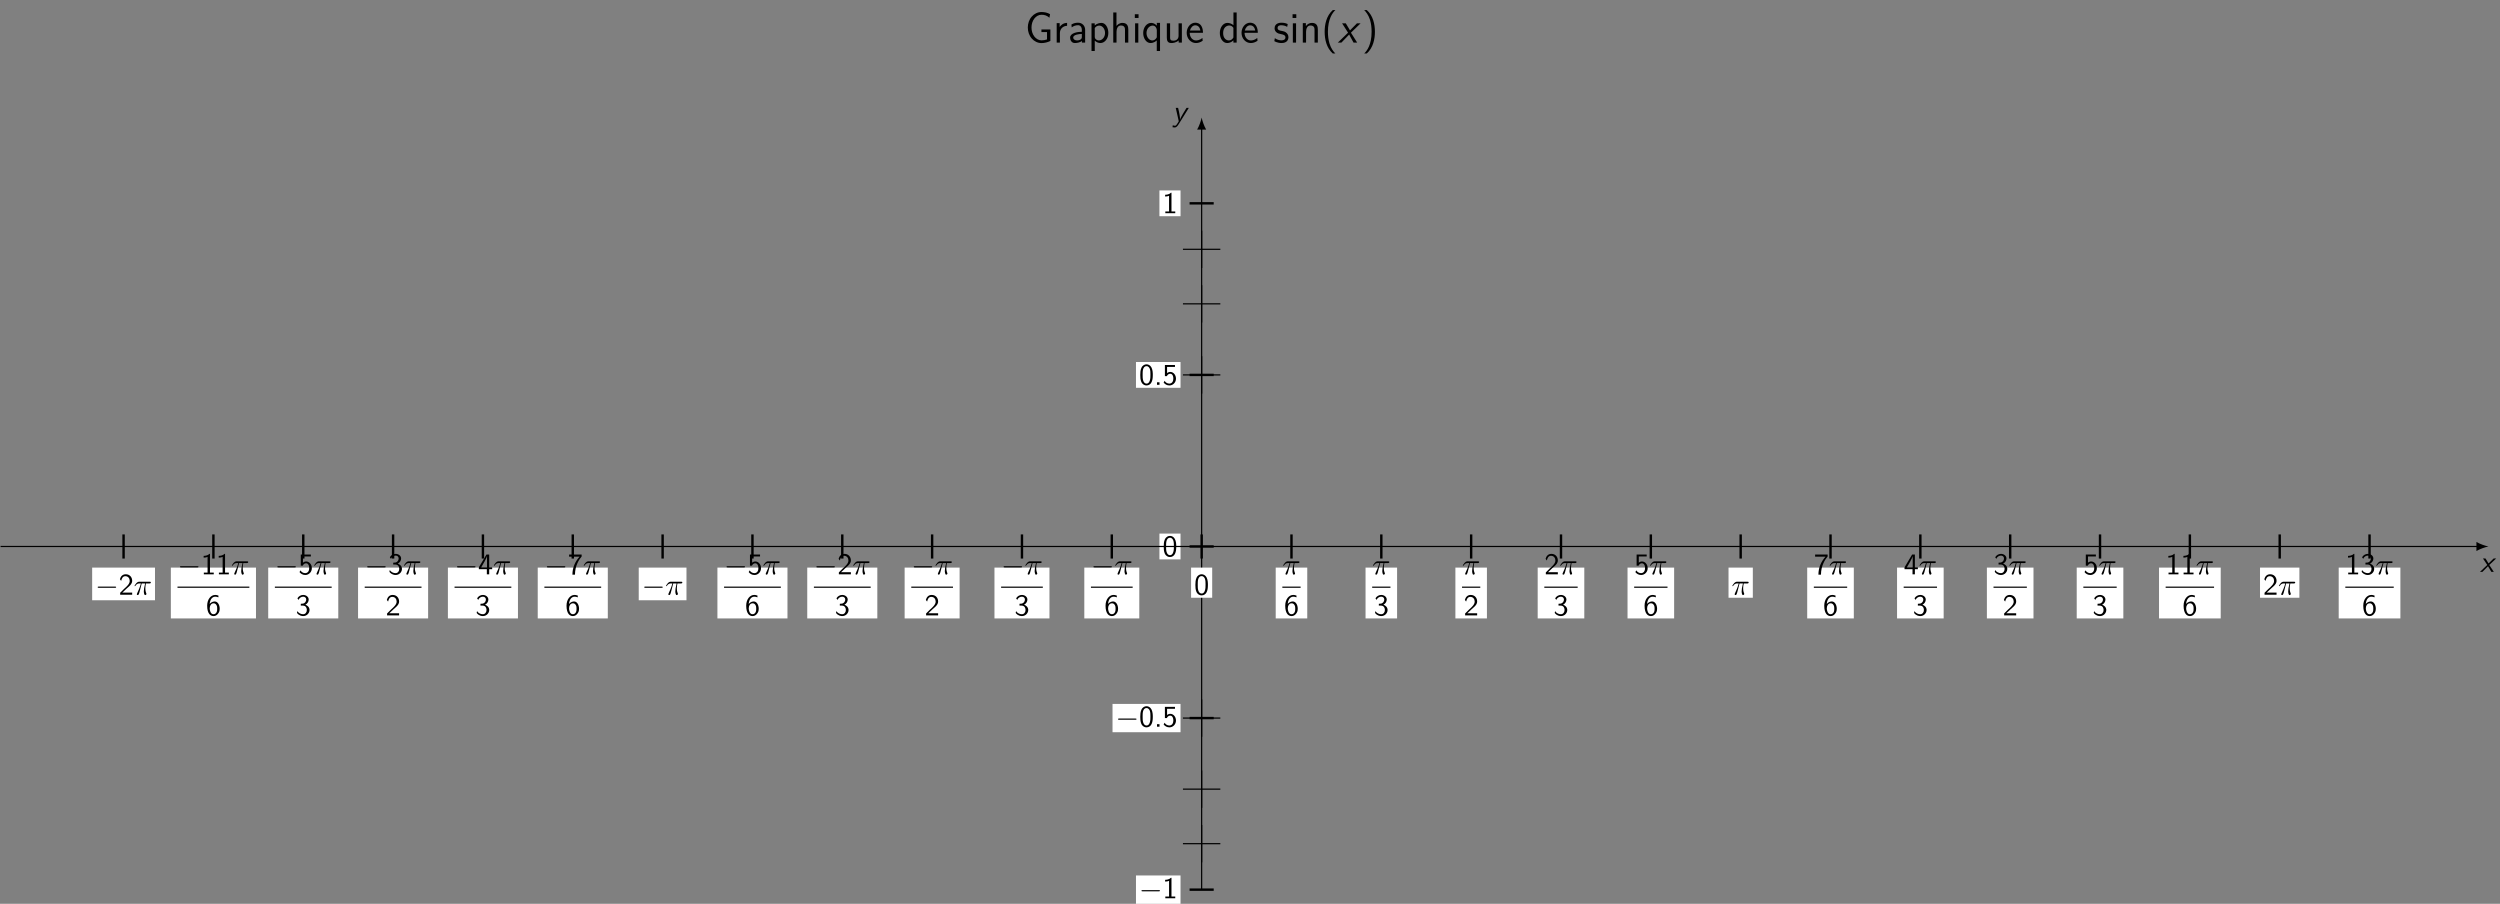 <?xml version="1.0" encoding="UTF-8"?>
<svg xmlns="http://www.w3.org/2000/svg" xmlns:xlink="http://www.w3.org/1999/xlink" width="826.056pt" height="298.635pt" viewBox="0 0 826.056 298.635">
<rect x="0" y="0" width="826.056" height="298.635" fill="#808080" stroke="none"/>
<defs>
<g>
<g id="glyph-0-0">
<path d="M 5.391 -4.422 L 4.641 -4.422 C 2.672 -1.25 2.547 -0.797 2.5 -0.562 L 2.484 -0.562 C 2.562 -1.234 2.156 -3.094 2.141 -3.188 L 1.859 -4.422 L 1.078 -4.422 L 2.078 0 L 1.531 0.891 C 1.141 1.469 0.984 1.469 0.844 1.469 C 0.672 1.469 0.359 1.438 0.094 1.312 L 0.016 1.969 C 0.219 2.016 0.484 2.047 0.703 2.047 C 1.062 2.047 1.453 1.922 2.078 0.906 Z M 5.391 -4.422 "/>
</g>
<g id="glyph-0-1">
<path d="M 4.578 0 L 3.078 -2.281 L 5.359 -4.422 L 4.531 -4.422 L 2.844 -2.781 L 1.828 -4.422 L 1 -4.422 L 2.422 -2.281 L 0 0 L 0.812 0 L 2.656 -1.875 L 3.766 0 Z M 4.578 0 "/>
</g>
<g id="glyph-1-0">
<path d="M 6.562 -2.297 C 6.734 -2.297 6.922 -2.297 6.922 -2.5 C 6.922 -2.688 6.734 -2.688 6.562 -2.688 L 1.172 -2.688 C 1 -2.688 0.828 -2.688 0.828 -2.5 C 0.828 -2.297 1 -2.297 1.172 -2.297 Z M 6.562 -2.297 "/>
</g>
<g id="glyph-2-0">
<path d="M 4.234 0 L 4.234 -0.578 L 2.984 -0.578 L 2.984 -6.766 L 2.781 -6.766 C 2.188 -6.156 1.359 -6.125 0.891 -6.094 L 0.891 -5.516 C 1.219 -5.531 1.688 -5.547 2.188 -5.766 L 2.188 -0.578 L 0.953 -0.578 L 0.953 0 Z M 4.234 0 "/>
</g>
<g id="glyph-2-1">
<path d="M 4.562 -3.25 C 4.562 -4.031 4.516 -4.969 4.094 -5.766 C 3.688 -6.516 3 -6.766 2.5 -6.766 C 1.906 -6.766 1.203 -6.484 0.797 -5.609 C 0.469 -4.875 0.422 -4.047 0.422 -3.25 C 0.422 -2.469 0.453 -1.734 0.75 -1 C 1.156 -0.047 1.906 0.219 2.484 0.219 C 3.203 0.219 3.844 -0.188 4.156 -0.875 C 4.453 -1.531 4.562 -2.188 4.562 -3.25 Z M 3.781 -3.375 C 3.781 -2.719 3.781 -2.078 3.594 -1.453 C 3.344 -0.547 2.812 -0.391 2.5 -0.391 C 1.969 -0.391 1.562 -0.766 1.359 -1.484 C 1.203 -2.047 1.203 -2.594 1.203 -3.375 C 1.203 -4 1.203 -4.594 1.359 -5.141 C 1.422 -5.328 1.672 -6.156 2.484 -6.156 C 3.266 -6.156 3.516 -5.391 3.594 -5.219 C 3.781 -4.656 3.781 -3.984 3.781 -3.375 Z M 3.781 -3.375 "/>
</g>
<g id="glyph-2-2">
<path d="M 1.797 0 L 1.797 -0.828 L 0.969 -0.828 L 0.969 0 Z M 1.797 0 "/>
</g>
<g id="glyph-2-3">
<path d="M 4.469 -2.031 C 4.469 -3.266 3.625 -4.25 2.594 -4.25 C 2.188 -4.25 1.812 -4.109 1.531 -3.844 L 1.531 -5.906 L 4.141 -5.906 L 4.141 -6.547 L 0.812 -6.547 L 0.812 -2.859 L 1.469 -2.859 C 1.641 -3.266 2 -3.656 2.578 -3.656 C 3.047 -3.656 3.594 -3.234 3.594 -2.047 C 3.594 -0.391 2.375 -0.391 2.281 -0.391 C 1.609 -0.391 1 -0.781 0.719 -1.312 L 0.391 -0.75 C 0.797 -0.188 1.484 0.219 2.297 0.219 C 3.484 0.219 4.469 -0.766 4.469 -2.031 Z M 4.469 -2.031 "/>
</g>
<g id="glyph-2-4">
<path d="M 4.469 0 L 4.469 -0.703 L 2.656 -0.703 C 2.547 -0.703 2.422 -0.703 2.297 -0.703 L 1.219 -0.703 C 1.531 -0.984 2.297 -1.719 2.609 -2.016 C 2.797 -2.188 3.297 -2.609 3.484 -2.797 C 3.938 -3.234 4.469 -3.766 4.469 -4.609 C 4.469 -5.766 3.672 -6.766 2.359 -6.766 C 1.219 -6.766 0.656 -5.984 0.422 -5.125 C 0.531 -4.953 0.594 -4.891 0.609 -4.859 C 0.625 -4.844 0.734 -4.719 0.828 -4.578 C 1.031 -5.344 1.312 -6.125 2.219 -6.125 C 3.156 -6.125 3.656 -5.375 3.656 -4.594 C 3.656 -3.75 3.094 -3.188 2.5 -2.578 L 1.734 -1.875 L 0.5 -0.641 L 0.5 0 Z M 4.469 0 "/>
</g>
<g id="glyph-2-5">
<path d="M 4.562 -2.219 C 4.562 -3.484 3.891 -4.609 2.938 -4.609 C 2.625 -4.609 1.859 -4.531 1.25 -3.781 C 1.391 -5.391 2.172 -6.188 3.094 -6.188 C 3.469 -6.188 3.781 -6.109 4.141 -5.969 L 4.141 -6.562 C 3.625 -6.766 3.219 -6.766 3.078 -6.766 C 1.672 -6.766 0.422 -5.359 0.422 -3.203 C 0.422 -0.391 1.656 0.219 2.5 0.219 C 3.094 0.219 3.531 -0.016 3.922 -0.453 C 4.359 -0.969 4.562 -1.422 4.562 -2.219 Z M 3.734 -2.219 C 3.734 -1.875 3.734 -1.422 3.5 -1 C 3.328 -0.734 3.078 -0.391 2.5 -0.391 C 1.453 -0.391 1.297 -1.859 1.266 -2.188 C 1.266 -2.328 1.266 -2.344 1.281 -2.469 C 1.281 -3.203 1.719 -4 2.547 -4 C 3.031 -4 3.312 -3.75 3.516 -3.375 C 3.719 -3.016 3.734 -2.656 3.734 -2.219 Z M 3.734 -2.219 "/>
</g>
<g id="glyph-2-6">
<path d="M 4.562 -1.797 C 4.562 -2.703 3.859 -3.312 3.188 -3.531 C 3.938 -3.938 4.281 -4.609 4.281 -5.25 C 4.281 -6.094 3.453 -6.766 2.469 -6.766 C 1.703 -6.766 0.984 -6.359 0.562 -5.656 L 0.922 -5.125 C 1.203 -5.828 1.859 -6.188 2.469 -6.188 C 2.984 -6.188 3.469 -5.875 3.469 -5.25 C 3.469 -4.641 3.062 -4.047 2.453 -3.906 C 2.391 -3.891 2.375 -3.891 1.672 -3.844 L 1.672 -3.234 L 2.375 -3.234 C 3.453 -3.234 3.672 -2.297 3.672 -1.797 C 3.672 -1.031 3.203 -0.391 2.438 -0.391 C 1.75 -0.391 0.969 -0.734 0.531 -1.422 L 0.422 -0.812 C 1.141 0.125 2.062 0.219 2.469 0.219 C 3.672 0.219 4.562 -0.75 4.562 -1.797 Z M 4.562 -1.797 "/>
</g>
<g id="glyph-2-7">
<path d="M 4.688 -1.703 L 4.688 -2.312 L 3.703 -2.312 L 3.703 -6.547 L 2.797 -6.547 L 0.281 -2.312 L 0.281 -1.703 L 2.922 -1.703 L 2.922 0 L 3.703 0 L 3.703 -1.703 Z M 2.984 -2.312 L 1.062 -2.312 C 1.578 -3.172 2.969 -5.531 2.984 -6.094 Z M 2.984 -2.312 "/>
</g>
<g id="glyph-2-8">
<path d="M 4.562 -5.891 L 4.562 -6.547 L 0.422 -6.547 L 0.422 -5.828 L 2.312 -5.828 C 2.438 -5.828 2.547 -5.844 2.672 -5.844 L 3.875 -5.844 C 2.406 -4.219 1.516 -2.219 1.516 0.109 L 2.359 0.109 C 2.359 -2.875 3.781 -5.016 4.562 -5.891 Z M 4.562 -5.891 "/>
</g>
<g id="glyph-3-0">
<path d="M 2.641 -3.719 L 3.766 -3.719 C 3.438 -2.25 3.344 -1.812 3.344 -1.141 C 3.344 -1 3.344 -0.734 3.422 -0.391 C 3.531 0.047 3.641 0.109 3.781 0.109 C 3.984 0.109 4.203 -0.062 4.203 -0.266 C 4.203 -0.328 4.203 -0.344 4.141 -0.484 C 3.844 -1.203 3.844 -1.859 3.844 -2.141 C 3.844 -2.656 3.922 -3.203 4.031 -3.719 L 5.156 -3.719 C 5.297 -3.719 5.656 -3.719 5.656 -4.062 C 5.656 -4.297 5.438 -4.297 5.25 -4.297 L 1.906 -4.297 C 1.688 -4.297 1.312 -4.297 0.875 -3.828 C 0.531 -3.438 0.266 -2.984 0.266 -2.938 C 0.266 -2.922 0.266 -2.828 0.391 -2.828 C 0.469 -2.828 0.484 -2.875 0.547 -2.953 C 1.031 -3.719 1.609 -3.719 1.812 -3.719 L 2.375 -3.719 C 2.062 -2.516 1.531 -1.312 1.109 -0.406 C 1.031 -0.25 1.031 -0.234 1.031 -0.156 C 1.031 0.031 1.188 0.109 1.312 0.109 C 1.609 0.109 1.688 -0.172 1.812 -0.531 C 1.953 -1 1.953 -1.016 2.078 -1.516 Z M 2.641 -3.719 "/>
</g>
<g id="glyph-4-0">
<path d="M 8.406 -0.547 L 8.406 -4.344 L 5.453 -4.344 L 5.453 -3.484 L 7.297 -3.484 L 7.297 -1.047 C 6.719 -0.844 6.078 -0.75 5.453 -0.75 C 4.531 -0.75 3.703 -1.266 3.125 -2 C 2.469 -2.844 2.172 -3.906 2.172 -4.984 C 2.172 -6.047 2.469 -7.125 3.125 -7.969 C 3.703 -8.703 4.531 -9.203 5.453 -9.203 C 5.922 -9.203 6.406 -9.156 6.859 -8.984 C 7.312 -8.828 7.719 -8.531 8.094 -8.219 L 8.297 -9.406 C 7.859 -9.641 7.406 -9.844 6.906 -9.953 C 6.438 -10.062 5.938 -10.109 5.453 -10.109 C 4.219 -10.109 3.062 -9.531 2.266 -8.609 C 1.375 -7.609 0.953 -6.312 0.953 -4.984 C 0.953 -3.656 1.375 -2.359 2.266 -1.344 C 3.062 -0.438 4.219 0.156 5.453 0.156 C 6.469 0.156 7.484 -0.094 8.406 -0.547 Z M 8.406 -0.547 "/>
</g>
<g id="glyph-4-1">
<path d="M 4.562 -5.547 L 4.562 -6.516 C 3.25 -6.5 2.5 -5.734 2.109 -5.172 L 2.109 -6.438 L 1.125 -6.438 L 1.125 0 L 2.188 0 L 2.188 -3.141 C 2.188 -4.594 3.266 -5.531 4.562 -5.547 Z M 4.562 -5.547 "/>
</g>
<g id="glyph-4-2">
<path d="M 5.75 0 L 5.75 -4.203 C 5.75 -5.578 4.766 -6.578 3.422 -6.578 C 2.562 -6.578 1.922 -6.391 1.219 -5.984 L 1.312 -5.031 C 1.938 -5.5 2.594 -5.75 3.422 -5.75 C 4.094 -5.75 4.656 -5.219 4.656 -4.172 L 4.656 -3.578 C 4.016 -3.562 3.156 -3.516 2.297 -3.234 C 1.328 -2.891 0.781 -2.359 0.781 -1.656 C 0.781 -1.016 1.141 0.141 2.359 0.141 C 3.156 0.141 4.156 -0.094 4.688 -0.531 L 4.688 0 Z M 4.656 -1.922 C 4.656 -1.641 4.656 -1.297 4.188 -1 C 3.797 -0.766 3.312 -0.719 3.094 -0.719 C 2.328 -0.719 1.797 -1.141 1.797 -1.656 C 1.797 -2.641 3.781 -2.859 4.656 -2.859 Z M 4.656 -1.922 "/>
</g>
<g id="glyph-4-3">
<path d="M 6.688 -3.203 C 6.688 -4.938 5.766 -6.516 4.438 -6.516 C 3.844 -6.516 2.922 -6.328 2.188 -5.688 L 2.188 -6.375 L 1.125 -6.375 L 1.125 2.781 L 2.203 2.781 L 2.203 -0.641 C 2.703 -0.203 3.297 0.141 4.078 0.141 C 5.453 0.141 6.688 -1.25 6.688 -3.203 Z M 5.594 -3.188 C 5.594 -1.75 4.609 -0.719 3.547 -0.719 C 3.141 -0.719 2.875 -0.859 2.609 -1.062 C 2.25 -1.375 2.203 -1.641 2.203 -1.859 L 2.203 -4.812 C 2.531 -5.312 3.078 -5.625 3.672 -5.625 C 4.734 -5.625 5.594 -4.547 5.594 -3.188 Z M 5.594 -3.188 "/>
</g>
<g id="glyph-4-4">
<path d="M 6.078 0 L 6.078 -4.312 C 6.078 -5.188 5.891 -6.516 4.156 -6.516 C 3.172 -6.516 2.516 -5.953 2.172 -5.516 L 2.172 -9.953 L 1.109 -9.953 L 1.109 0 L 2.188 0 L 2.188 -3.578 C 2.188 -4.453 2.531 -5.656 3.609 -5.656 C 4.953 -5.656 4.984 -4.719 4.984 -4.219 L 4.984 0 Z M 6.078 0 "/>
</g>
<g id="glyph-4-5">
<path d="M 2.188 0 L 2.188 -6.375 L 1.125 -6.375 L 1.125 0 Z M 2.266 -8.141 L 2.266 -9.375 L 1.031 -9.375 L 1.031 -8.141 Z M 2.266 -8.141 "/>
</g>
<g id="glyph-4-6">
<path d="M 6.062 2.781 L 6.062 -6.516 L 5 -6.516 L 5 -5.594 C 4.625 -6.031 4 -6.516 3.125 -6.516 C 1.719 -6.516 0.5 -5.094 0.5 -3.172 C 0.5 -1.344 1.562 0.141 2.906 0.141 C 4.016 0.141 4.781 -0.516 4.984 -0.734 L 4.984 2.781 Z M 5 -2 C 5 -1.719 5 -1.703 4.844 -1.484 C 4.453 -0.906 3.938 -0.719 3.516 -0.719 C 2.438 -0.719 1.594 -1.844 1.594 -3.172 C 1.594 -4.641 2.625 -5.625 3.641 -5.625 C 4.562 -5.625 5 -4.688 5 -4.109 Z M 5 -2 "/>
</g>
<g id="glyph-4-7">
<path d="M 6.078 0 L 6.078 -6.375 L 4.984 -6.375 L 4.984 -2.266 C 4.984 -1.172 4.234 -0.641 3.297 -0.641 C 2.297 -0.641 2.188 -1.016 2.188 -1.656 L 2.188 -6.375 L 1.109 -6.375 L 1.109 -1.594 C 1.109 -0.562 1.438 0.141 2.609 0.141 C 3.016 0.141 4.141 0.078 5.016 -0.719 L 5.016 0 Z M 6.078 0 "/>
</g>
<g id="glyph-4-8">
<path d="M 5.844 -3.234 C 5.844 -3.844 5.781 -4.719 5.328 -5.484 C 4.734 -6.469 3.734 -6.578 3.312 -6.578 C 1.766 -6.578 0.469 -5.094 0.469 -3.234 C 0.469 -1.328 1.844 0.141 3.516 0.141 C 4.172 0.141 4.969 -0.047 5.75 -0.609 C 5.75 -0.672 5.703 -1.141 5.703 -1.141 C 5.703 -1.141 5.672 -1.484 5.672 -1.531 C 4.812 -0.812 3.969 -0.719 3.547 -0.719 C 2.438 -0.719 1.484 -1.703 1.469 -3.234 Z M 4.984 -4 L 1.547 -4 C 1.797 -4.969 2.469 -5.719 3.312 -5.719 C 3.766 -5.719 4.75 -5.516 4.984 -4 Z M 4.984 -4 "/>
</g>
<g id="glyph-4-9">
<path d="M 6.062 0 L 6.062 -9.953 L 5 -9.953 L 5 -5.766 C 4.344 -6.312 3.594 -6.516 2.984 -6.516 C 1.625 -6.516 0.5 -5.047 0.5 -3.188 C 0.5 -1.328 1.562 0.141 2.922 0.141 C 3.453 0.141 4.266 -0.031 4.984 -0.734 L 4.984 0 Z M 4.984 -1.688 C 4.641 -1.078 4.125 -0.719 3.5 -0.719 C 2.625 -0.719 1.594 -1.391 1.594 -3.172 C 1.594 -5.078 2.812 -5.656 3.641 -5.656 C 4.203 -5.656 4.656 -5.359 4.984 -4.891 Z M 4.984 -1.688 "/>
</g>
<g id="glyph-5-0">
<path d="M 5.047 -1.828 C 5.047 -2.547 4.609 -3.016 4.547 -3.078 C 4.016 -3.625 3.578 -3.719 2.719 -3.891 C 2.188 -3.984 1.469 -4.125 1.469 -4.844 C 1.469 -5.734 2.469 -5.734 2.656 -5.734 C 3.406 -5.734 4.016 -5.562 4.641 -5.203 L 4.812 -6.141 C 3.906 -6.562 3.125 -6.578 2.797 -6.578 C 2.469 -6.578 0.469 -6.578 0.469 -4.719 C 0.469 -4.094 0.812 -3.656 1.031 -3.453 C 1.547 -3.016 1.906 -2.938 2.75 -2.766 C 3.234 -2.672 4.062 -2.5 4.062 -1.734 C 4.062 -0.75 2.938 -0.75 2.734 -0.75 C 2.172 -0.75 1.328 -0.906 0.562 -1.469 L 0.391 -0.484 C 0.453 -0.438 1.438 0.141 2.75 0.141 C 4.609 0.141 5.047 -0.969 5.047 -1.828 Z M 5.047 -1.828 "/>
</g>
<g id="glyph-5-1">
<path d="M 2.188 0 L 2.188 -6.375 L 1.125 -6.375 L 1.125 0 Z M 2.266 -8.141 L 2.266 -9.375 L 1.031 -9.375 L 1.031 -8.141 Z M 2.266 -8.141 "/>
</g>
<g id="glyph-5-2">
<path d="M 6.078 0 L 6.078 -4.312 C 6.078 -5.188 5.891 -6.516 4.156 -6.516 C 3.359 -6.516 2.672 -6.156 2.125 -5.469 L 2.125 -6.438 L 1.109 -6.438 L 1.109 0 L 2.188 0 L 2.188 -3.578 C 2.188 -4.453 2.531 -5.656 3.609 -5.656 C 4.953 -5.656 4.984 -4.719 4.984 -4.219 L 4.984 0 Z M 6.078 0 "/>
</g>
<g id="glyph-5-3">
<path d="M 4.672 3.594 C 4.109 3.078 3.234 1.969 2.734 0.344 C 2.359 -0.938 2.203 -2.266 2.203 -3.578 C 2.203 -7.797 3.719 -9.875 4.672 -10.75 L 3.812 -10.75 C 1.656 -8.828 1.125 -5.922 1.125 -3.578 C 1.125 -1.062 1.734 1.75 3.812 3.594 Z M 4.672 3.594 "/>
</g>
<g id="glyph-5-4">
<path d="M 4.328 -3.578 C 4.328 -6.094 3.719 -8.906 1.641 -10.75 L 0.781 -10.75 C 1.328 -10.234 2.203 -9.125 2.719 -7.5 C 3.094 -6.219 3.234 -4.891 3.234 -3.578 C 3.234 0.641 1.734 2.719 0.781 3.594 L 1.641 3.594 C 3.781 1.672 4.328 -1.234 4.328 -3.578 Z M 4.328 -3.578 "/>
</g>
<g id="glyph-6-0">
<path d="M 6.406 0 L 4.344 -3.281 L 7.531 -6.375 L 6.328 -6.375 L 4.031 -4.047 L 2.641 -6.375 L 1.422 -6.375 L 3.391 -3.281 L 0 0 L 1.188 0 L 3.75 -2.672 L 5.203 0 Z M 6.406 0 "/>
</g>
</g>
<clipPath id="clip-0">
<path clip-rule="nonzero" d="M 375 289 L 391 289 L 391 298.637 L 375 298.637 Z M 375 289 "/>
</clipPath>
</defs>
<path fill="none" stroke-width="0.399" stroke-linecap="butt" stroke-linejoin="miter" stroke="rgb(0%, 0%, 0%)" stroke-opacity="1" stroke-miterlimit="10" d="M 0.002 -113.389 L 0.002 138.146 " transform="matrix(1, 0, 0, -1, 397.049, 180.572)"/>
<path fill-rule="nonzero" fill="rgb(0%, 0%, 0%)" fill-opacity="1" d="M 397.051 38.84 C 396.852 39.902 396.254 41.629 395.555 42.824 L 398.543 42.824 C 397.848 41.629 397.25 39.902 397.051 38.84 "/>
<g fill="rgb(0%, 0%, 0%)" fill-opacity="1">
<use xlink:href="#glyph-0-0" x="387.415" y="40.072"/>
</g>
<path fill="none" stroke-width="0.797" stroke-linecap="butt" stroke-linejoin="miter" stroke="rgb(0%, 0%, 0%)" stroke-opacity="1" stroke-miterlimit="10" d="M 3.986 -113.389 L -3.986 -113.389 " transform="matrix(1, 0, 0, -1, 397.049, 180.572)"/>
<path fill="none" stroke-width="0.797" stroke-linecap="butt" stroke-linejoin="miter" stroke="rgb(0%, 0%, 0%)" stroke-opacity="1" stroke-miterlimit="10" d="M 3.986 -56.694 L -3.986 -56.694 " transform="matrix(1, 0, 0, -1, 397.049, 180.572)"/>
<path fill="none" stroke-width="0.797" stroke-linecap="butt" stroke-linejoin="miter" stroke="rgb(0%, 0%, 0%)" stroke-opacity="1" stroke-miterlimit="10" d="M 3.986 0.002 L -3.986 0.002 " transform="matrix(1, 0, 0, -1, 397.049, 180.572)"/>
<path fill="none" stroke-width="0.797" stroke-linecap="butt" stroke-linejoin="miter" stroke="rgb(0%, 0%, 0%)" stroke-opacity="1" stroke-miterlimit="10" d="M 3.986 56.693 L -3.986 56.693 " transform="matrix(1, 0, 0, -1, 397.049, 180.572)"/>
<path fill="none" stroke-width="0.797" stroke-linecap="butt" stroke-linejoin="miter" stroke="rgb(0%, 0%, 0%)" stroke-opacity="1" stroke-miterlimit="10" d="M 3.986 113.388 L -3.986 113.388 " transform="matrix(1, 0, 0, -1, 397.049, 180.572)"/>
<g clip-path="url(#clip-0)">
<path fill-rule="nonzero" fill="rgb(100%, 100%, 100%)" fill-opacity="1" d="M 375.352 298.637 L 390.074 298.637 L 390.074 289.281 L 375.352 289.281 Z M 375.352 298.637 "/>
</g>
<g fill="rgb(0%, 0%, 0%)" fill-opacity="1">
<use xlink:href="#glyph-1-0" x="376.349" y="296.809"/>
</g>
<g fill="rgb(0%, 0%, 0%)" fill-opacity="1">
<use xlink:href="#glyph-2-0" x="384.098" y="296.809"/>
</g>
<path fill-rule="nonzero" fill="rgb(100%, 100%, 100%)" fill-opacity="1" d="M 367.602 241.941 L 390.074 241.941 L 390.074 232.59 L 367.602 232.59 Z M 367.602 241.941 "/>
<g fill="rgb(0%, 0%, 0%)" fill-opacity="1">
<use xlink:href="#glyph-1-0" x="368.601" y="240.116"/>
</g>
<g fill="rgb(0%, 0%, 0%)" fill-opacity="1">
<use xlink:href="#glyph-2-1" x="376.349" y="240.116"/>
<use xlink:href="#glyph-2-2" x="381.33" y="240.116"/>
<use xlink:href="#glyph-2-3" x="384.098" y="240.116"/>
</g>
<path fill-rule="nonzero" fill="rgb(100%, 100%, 100%)" fill-opacity="1" d="M 383.102 184.832 L 390.074 184.832 L 390.074 176.309 L 383.102 176.309 Z M 383.102 184.832 "/>
<g fill="rgb(0%, 0%, 0%)" fill-opacity="1">
<use xlink:href="#glyph-2-1" x="384.098" y="183.838"/>
</g>
<path fill-rule="nonzero" fill="rgb(100%, 100%, 100%)" fill-opacity="1" d="M 375.352 128.141 L 390.074 128.141 L 390.074 119.617 L 375.352 119.617 Z M 375.352 128.141 "/>
<g fill="rgb(0%, 0%, 0%)" fill-opacity="1">
<use xlink:href="#glyph-2-1" x="376.349" y="127.145"/>
<use xlink:href="#glyph-2-2" x="381.33" y="127.145"/>
<use xlink:href="#glyph-2-3" x="384.098" y="127.145"/>
</g>
<path fill-rule="nonzero" fill="rgb(100%, 100%, 100%)" fill-opacity="1" d="M 383.102 71.445 L 390.074 71.445 L 390.074 62.922 L 383.102 62.922 Z M 383.102 71.445 "/>
<g fill="rgb(0%, 0%, 0%)" fill-opacity="1">
<use xlink:href="#glyph-2-0" x="384.098" y="70.452"/>
</g>
<path fill-rule="nonzero" fill="rgb(100%, 100%, 100%)" fill-opacity="1" d="M 30.453 198.34 L 51.211 198.34 L 51.211 187.547 L 30.453 187.547 Z M 30.453 198.34 "/>
<g fill="rgb(0%, 0%, 0%)" fill-opacity="1">
<use xlink:href="#glyph-1-0" x="31.454" y="196.513"/>
</g>
<g fill="rgb(0%, 0%, 0%)" fill-opacity="1">
<use xlink:href="#glyph-2-4" x="39.203" y="196.513"/>
</g>
<g fill="rgb(0%, 0%, 0%)" fill-opacity="1">
<use xlink:href="#glyph-3-0" x="44.184" y="196.513"/>
</g>
<path fill-rule="nonzero" fill="rgb(100%, 100%, 100%)" fill-opacity="1" d="M 56.453 204.344 L 84.582 204.344 L 84.582 187.547 L 56.453 187.547 Z M 56.453 204.344 "/>
<g fill="rgb(0%, 0%, 0%)" fill-opacity="1">
<use xlink:href="#glyph-1-0" x="58.648" y="189.773"/>
</g>
<g fill="rgb(0%, 0%, 0%)" fill-opacity="1">
<use xlink:href="#glyph-2-0" x="66.397" y="189.773"/>
<use xlink:href="#glyph-2-0" x="71.378" y="189.773"/>
</g>
<g fill="rgb(0%, 0%, 0%)" fill-opacity="1">
<use xlink:href="#glyph-3-0" x="76.36" y="189.773"/>
</g>
<path fill="none" stroke-width="0.398" stroke-linecap="butt" stroke-linejoin="miter" stroke="rgb(0%, 0%, 0%)" stroke-opacity="1" stroke-miterlimit="10" d="M 0 -0.001 L 23.747 -0.001 " transform="matrix(1, 0, 0, -1, 58.648, 194.022)"/>
<g fill="rgb(0%, 0%, 0%)" fill-opacity="1">
<use xlink:href="#glyph-2-5" x="68.031" y="203.346"/>
</g>
<path fill-rule="nonzero" fill="rgb(100%, 100%, 100%)" fill-opacity="1" d="M 88.625 204.344 L 111.777 204.344 L 111.777 187.547 L 88.625 187.547 Z M 88.625 204.344 "/>
<g fill="rgb(0%, 0%, 0%)" fill-opacity="1">
<use xlink:href="#glyph-1-0" x="90.823" y="189.773"/>
</g>
<g fill="rgb(0%, 0%, 0%)" fill-opacity="1">
<use xlink:href="#glyph-2-3" x="98.571" y="189.773"/>
</g>
<g fill="rgb(0%, 0%, 0%)" fill-opacity="1">
<use xlink:href="#glyph-3-0" x="103.553" y="189.773"/>
</g>
<path fill="none" stroke-width="0.398" stroke-linecap="butt" stroke-linejoin="miter" stroke="rgb(0%, 0%, 0%)" stroke-opacity="1" stroke-miterlimit="10" d="M 0.001 -0.001 L 18.767 -0.001 " transform="matrix(1, 0, 0, -1, 90.823, 194.022)"/>
<g fill="rgb(0%, 0%, 0%)" fill-opacity="1">
<use xlink:href="#glyph-2-6" x="97.715" y="203.346"/>
</g>
<path fill-rule="nonzero" fill="rgb(100%, 100%, 100%)" fill-opacity="1" d="M 118.312 204.344 L 141.461 204.344 L 141.461 187.547 L 118.312 187.547 Z M 118.312 204.344 "/>
<g fill="rgb(0%, 0%, 0%)" fill-opacity="1">
<use xlink:href="#glyph-1-0" x="120.507" y="189.773"/>
</g>
<g fill="rgb(0%, 0%, 0%)" fill-opacity="1">
<use xlink:href="#glyph-2-6" x="128.256" y="189.773"/>
</g>
<g fill="rgb(0%, 0%, 0%)" fill-opacity="1">
<use xlink:href="#glyph-3-0" x="133.237" y="189.773"/>
</g>
<path fill="none" stroke-width="0.398" stroke-linecap="butt" stroke-linejoin="miter" stroke="rgb(0%, 0%, 0%)" stroke-opacity="1" stroke-miterlimit="10" d="M 0.001 -0.001 L 18.766 -0.001 " transform="matrix(1, 0, 0, -1, 120.507, 194.022)"/>
<g fill="rgb(0%, 0%, 0%)" fill-opacity="1">
<use xlink:href="#glyph-2-4" x="127.4" y="203.346"/>
</g>
<path fill-rule="nonzero" fill="rgb(100%, 100%, 100%)" fill-opacity="1" d="M 147.996 204.344 L 171.145 204.344 L 171.145 187.547 L 147.996 187.547 Z M 147.996 204.344 "/>
<g fill="rgb(0%, 0%, 0%)" fill-opacity="1">
<use xlink:href="#glyph-1-0" x="150.191" y="189.773"/>
</g>
<g fill="rgb(0%, 0%, 0%)" fill-opacity="1">
<use xlink:href="#glyph-2-7" x="157.94" y="189.773"/>
</g>
<g fill="rgb(0%, 0%, 0%)" fill-opacity="1">
<use xlink:href="#glyph-3-0" x="162.921" y="189.773"/>
</g>
<path fill="none" stroke-width="0.398" stroke-linecap="butt" stroke-linejoin="miter" stroke="rgb(0%, 0%, 0%)" stroke-opacity="1" stroke-miterlimit="10" d="M 0 -0.001 L 18.766 -0.001 " transform="matrix(1, 0, 0, -1, 150.191, 194.022)"/>
<g fill="rgb(0%, 0%, 0%)" fill-opacity="1">
<use xlink:href="#glyph-2-6" x="157.084" y="203.346"/>
</g>
<path fill-rule="nonzero" fill="rgb(100%, 100%, 100%)" fill-opacity="1" d="M 177.68 204.344 L 200.832 204.344 L 200.832 187.547 L 177.68 187.547 Z M 177.68 204.344 "/>
<g fill="rgb(0%, 0%, 0%)" fill-opacity="1">
<use xlink:href="#glyph-1-0" x="179.876" y="189.773"/>
</g>
<g fill="rgb(0%, 0%, 0%)" fill-opacity="1">
<use xlink:href="#glyph-2-8" x="187.625" y="189.773"/>
</g>
<g fill="rgb(0%, 0%, 0%)" fill-opacity="1">
<use xlink:href="#glyph-3-0" x="192.606" y="189.773"/>
</g>
<path fill="none" stroke-width="0.398" stroke-linecap="butt" stroke-linejoin="miter" stroke="rgb(0%, 0%, 0%)" stroke-opacity="1" stroke-miterlimit="10" d="M -0.001 -0.001 L 18.765 -0.001 " transform="matrix(1, 0, 0, -1, 179.876, 194.022)"/>
<g fill="rgb(0%, 0%, 0%)" fill-opacity="1">
<use xlink:href="#glyph-2-5" x="186.769" y="203.346"/>
</g>
<path fill-rule="nonzero" fill="rgb(100%, 100%, 100%)" fill-opacity="1" d="M 211.051 198.34 L 226.828 198.34 L 226.828 187.547 L 211.051 187.547 Z M 211.051 198.34 "/>
<g fill="rgb(0%, 0%, 0%)" fill-opacity="1">
<use xlink:href="#glyph-1-0" x="212.051" y="196.513"/>
</g>
<g fill="rgb(0%, 0%, 0%)" fill-opacity="1">
<use xlink:href="#glyph-3-0" x="219.8" y="196.513"/>
</g>
<path fill-rule="nonzero" fill="rgb(100%, 100%, 100%)" fill-opacity="1" d="M 237.051 204.344 L 260.199 204.344 L 260.199 187.547 L 237.051 187.547 Z M 237.051 204.344 "/>
<g fill="rgb(0%, 0%, 0%)" fill-opacity="1">
<use xlink:href="#glyph-1-0" x="239.244" y="189.773"/>
</g>
<g fill="rgb(0%, 0%, 0%)" fill-opacity="1">
<use xlink:href="#glyph-2-3" x="246.993" y="189.773"/>
</g>
<g fill="rgb(0%, 0%, 0%)" fill-opacity="1">
<use xlink:href="#glyph-3-0" x="251.975" y="189.773"/>
</g>
<path fill="none" stroke-width="0.398" stroke-linecap="butt" stroke-linejoin="miter" stroke="rgb(0%, 0%, 0%)" stroke-opacity="1" stroke-miterlimit="10" d="M -0.002 -0.001 L 18.768 -0.001 " transform="matrix(1, 0, 0, -1, 239.244, 194.022)"/>
<g fill="rgb(0%, 0%, 0%)" fill-opacity="1">
<use xlink:href="#glyph-2-5" x="246.137" y="203.346"/>
</g>
<path fill-rule="nonzero" fill="rgb(100%, 100%, 100%)" fill-opacity="1" d="M 266.734 204.344 L 289.887 204.344 L 289.887 187.547 L 266.734 187.547 Z M 266.734 204.344 "/>
<g fill="rgb(0%, 0%, 0%)" fill-opacity="1">
<use xlink:href="#glyph-1-0" x="268.929" y="189.773"/>
</g>
<g fill="rgb(0%, 0%, 0%)" fill-opacity="1">
<use xlink:href="#glyph-2-4" x="276.678" y="189.773"/>
</g>
<g fill="rgb(0%, 0%, 0%)" fill-opacity="1">
<use xlink:href="#glyph-3-0" x="281.659" y="189.773"/>
</g>
<path fill="none" stroke-width="0.398" stroke-linecap="butt" stroke-linejoin="miter" stroke="rgb(0%, 0%, 0%)" stroke-opacity="1" stroke-miterlimit="10" d="M 0.001 -0.001 L 18.766 -0.001 " transform="matrix(1, 0, 0, -1, 268.929, 194.022)"/>
<g fill="rgb(0%, 0%, 0%)" fill-opacity="1">
<use xlink:href="#glyph-2-6" x="275.822" y="203.346"/>
</g>
<path fill-rule="nonzero" fill="rgb(100%, 100%, 100%)" fill-opacity="1" d="M 298.91 204.344 L 317.078 204.344 L 317.078 187.547 L 298.91 187.547 Z M 298.91 204.344 "/>
<g fill="rgb(0%, 0%, 0%)" fill-opacity="1">
<use xlink:href="#glyph-1-0" x="301.104" y="189.773"/>
</g>
<g fill="rgb(0%, 0%, 0%)" fill-opacity="1">
<use xlink:href="#glyph-3-0" x="308.852" y="189.773"/>
</g>
<path fill="none" stroke-width="0.398" stroke-linecap="butt" stroke-linejoin="miter" stroke="rgb(0%, 0%, 0%)" stroke-opacity="1" stroke-miterlimit="10" d="M 0.001 -0.001 L 13.787 -0.001 " transform="matrix(1, 0, 0, -1, 301.104, 194.022)"/>
<g fill="rgb(0%, 0%, 0%)" fill-opacity="1">
<use xlink:href="#glyph-2-4" x="305.506" y="203.346"/>
</g>
<path fill-rule="nonzero" fill="rgb(100%, 100%, 100%)" fill-opacity="1" d="M 328.594 204.344 L 346.766 204.344 L 346.766 187.547 L 328.594 187.547 Z M 328.594 204.344 "/>
<g fill="rgb(0%, 0%, 0%)" fill-opacity="1">
<use xlink:href="#glyph-1-0" x="330.788" y="189.773"/>
</g>
<g fill="rgb(0%, 0%, 0%)" fill-opacity="1">
<use xlink:href="#glyph-3-0" x="338.537" y="189.773"/>
</g>
<path fill="none" stroke-width="0.398" stroke-linecap="butt" stroke-linejoin="miter" stroke="rgb(0%, 0%, 0%)" stroke-opacity="1" stroke-miterlimit="10" d="M 0.001 -0.001 L 13.786 -0.001 " transform="matrix(1, 0, 0, -1, 330.788, 194.022)"/>
<g fill="rgb(0%, 0%, 0%)" fill-opacity="1">
<use xlink:href="#glyph-2-6" x="335.19" y="203.346"/>
</g>
<path fill-rule="nonzero" fill="rgb(100%, 100%, 100%)" fill-opacity="1" d="M 358.281 204.344 L 376.449 204.344 L 376.449 187.547 L 358.281 187.547 Z M 358.281 204.344 "/>
<g fill="rgb(0%, 0%, 0%)" fill-opacity="1">
<use xlink:href="#glyph-1-0" x="360.472" y="189.773"/>
</g>
<g fill="rgb(0%, 0%, 0%)" fill-opacity="1">
<use xlink:href="#glyph-3-0" x="368.221" y="189.773"/>
</g>
<path fill="none" stroke-width="0.398" stroke-linecap="butt" stroke-linejoin="miter" stroke="rgb(0%, 0%, 0%)" stroke-opacity="1" stroke-miterlimit="10" d="M 0.001 -0.001 L 13.786 -0.001 " transform="matrix(1, 0, 0, -1, 360.472, 194.022)"/>
<g fill="rgb(0%, 0%, 0%)" fill-opacity="1">
<use xlink:href="#glyph-2-5" x="364.874" y="203.346"/>
</g>
<path fill-rule="nonzero" fill="rgb(100%, 100%, 100%)" fill-opacity="1" d="M 393.562 197.508 L 400.535 197.508 L 400.535 187.547 L 393.562 187.547 Z M 393.562 197.508 "/>
<g fill="rgb(0%, 0%, 0%)" fill-opacity="1">
<use xlink:href="#glyph-2-1" x="394.559" y="196.513"/>
</g>
<path fill-rule="nonzero" fill="rgb(100%, 100%, 100%)" fill-opacity="1" d="M 421.523 204.344 L 431.945 204.344 L 431.945 187.547 L 421.523 187.547 Z M 421.523 204.344 "/>
<g fill="rgb(0%, 0%, 0%)" fill-opacity="1">
<use xlink:href="#glyph-3-0" x="423.716" y="189.773"/>
</g>
<path fill="none" stroke-width="0.398" stroke-linecap="butt" stroke-linejoin="miter" stroke="rgb(0%, 0%, 0%)" stroke-opacity="1" stroke-miterlimit="10" d="M -0.001 -0.001 L 6.038 -0.001 " transform="matrix(1, 0, 0, -1, 423.716, 194.022)"/>
<g fill="rgb(0%, 0%, 0%)" fill-opacity="1">
<use xlink:href="#glyph-2-5" x="424.243" y="203.346"/>
</g>
<path fill-rule="nonzero" fill="rgb(100%, 100%, 100%)" fill-opacity="1" d="M 451.207 204.344 L 461.629 204.344 L 461.629 187.547 L 451.207 187.547 Z M 451.207 204.344 "/>
<g fill="rgb(0%, 0%, 0%)" fill-opacity="1">
<use xlink:href="#glyph-3-0" x="453.4" y="189.773"/>
</g>
<path fill="none" stroke-width="0.398" stroke-linecap="butt" stroke-linejoin="miter" stroke="rgb(0%, 0%, 0%)" stroke-opacity="1" stroke-miterlimit="10" d="M -0.002 -0.001 L 6.037 -0.001 " transform="matrix(1, 0, 0, -1, 453.4, 194.022)"/>
<g fill="rgb(0%, 0%, 0%)" fill-opacity="1">
<use xlink:href="#glyph-2-6" x="453.927" y="203.346"/>
</g>
<path fill-rule="nonzero" fill="rgb(100%, 100%, 100%)" fill-opacity="1" d="M 480.895 204.344 L 491.312 204.344 L 491.312 187.547 L 480.895 187.547 Z M 480.895 204.344 "/>
<g fill="rgb(0%, 0%, 0%)" fill-opacity="1">
<use xlink:href="#glyph-3-0" x="483.084" y="189.773"/>
</g>
<path fill="none" stroke-width="0.398" stroke-linecap="butt" stroke-linejoin="miter" stroke="rgb(0%, 0%, 0%)" stroke-opacity="1" stroke-miterlimit="10" d="M 0.002 -0.001 L 6.037 -0.001 " transform="matrix(1, 0, 0, -1, 483.084, 194.022)"/>
<g fill="rgb(0%, 0%, 0%)" fill-opacity="1">
<use xlink:href="#glyph-2-4" x="483.612" y="203.346"/>
</g>
<path fill-rule="nonzero" fill="rgb(100%, 100%, 100%)" fill-opacity="1" d="M 508.086 204.344 L 523.488 204.344 L 523.488 187.547 L 508.086 187.547 Z M 508.086 204.344 "/>
<g fill="rgb(0%, 0%, 0%)" fill-opacity="1">
<use xlink:href="#glyph-2-4" x="510.278" y="189.773"/>
</g>
<g fill="rgb(0%, 0%, 0%)" fill-opacity="1">
<use xlink:href="#glyph-3-0" x="515.259" y="189.773"/>
</g>
<path fill="none" stroke-width="0.398" stroke-linecap="butt" stroke-linejoin="miter" stroke="rgb(0%, 0%, 0%)" stroke-opacity="1" stroke-miterlimit="10" d="M -0.001 -0.001 L 11.019 -0.001 " transform="matrix(1, 0, 0, -1, 510.278, 194.022)"/>
<g fill="rgb(0%, 0%, 0%)" fill-opacity="1">
<use xlink:href="#glyph-2-6" x="513.296" y="203.346"/>
</g>
<path fill-rule="nonzero" fill="rgb(100%, 100%, 100%)" fill-opacity="1" d="M 537.773 204.344 L 553.172 204.344 L 553.172 187.547 L 537.773 187.547 Z M 537.773 204.344 "/>
<g fill="rgb(0%, 0%, 0%)" fill-opacity="1">
<use xlink:href="#glyph-2-3" x="539.962" y="189.773"/>
</g>
<g fill="rgb(0%, 0%, 0%)" fill-opacity="1">
<use xlink:href="#glyph-3-0" x="544.944" y="189.773"/>
</g>
<path fill="none" stroke-width="0.398" stroke-linecap="butt" stroke-linejoin="miter" stroke="rgb(0%, 0%, 0%)" stroke-opacity="1" stroke-miterlimit="10" d="M -0.001 -0.001 L 11.018 -0.001 " transform="matrix(1, 0, 0, -1, 539.962, 194.022)"/>
<g fill="rgb(0%, 0%, 0%)" fill-opacity="1">
<use xlink:href="#glyph-2-5" x="542.981" y="203.346"/>
</g>
<path fill-rule="nonzero" fill="rgb(100%, 100%, 100%)" fill-opacity="1" d="M 571.141 197.508 L 579.172 197.508 L 579.172 187.547 L 571.141 187.547 Z M 571.141 197.508 "/>
<g fill="rgb(0%, 0%, 0%)" fill-opacity="1">
<use xlink:href="#glyph-3-0" x="572.137" y="196.513"/>
</g>
<path fill-rule="nonzero" fill="rgb(100%, 100%, 100%)" fill-opacity="1" d="M 597.141 204.344 L 612.543 204.344 L 612.543 187.547 L 597.141 187.547 Z M 597.141 204.344 "/>
<g fill="rgb(0%, 0%, 0%)" fill-opacity="1">
<use xlink:href="#glyph-2-8" x="599.331" y="189.773"/>
</g>
<g fill="rgb(0%, 0%, 0%)" fill-opacity="1">
<use xlink:href="#glyph-3-0" x="604.312" y="189.773"/>
</g>
<path fill="none" stroke-width="0.398" stroke-linecap="butt" stroke-linejoin="miter" stroke="rgb(0%, 0%, 0%)" stroke-opacity="1" stroke-miterlimit="10" d="M 0.001 -0.001 L 11.017 -0.001 " transform="matrix(1, 0, 0, -1, 599.331, 194.022)"/>
<g fill="rgb(0%, 0%, 0%)" fill-opacity="1">
<use xlink:href="#glyph-2-5" x="602.349" y="203.346"/>
</g>
<path fill-rule="nonzero" fill="rgb(100%, 100%, 100%)" fill-opacity="1" d="M 626.828 204.344 L 642.227 204.344 L 642.227 187.547 L 626.828 187.547 Z M 626.828 204.344 "/>
<g fill="rgb(0%, 0%, 0%)" fill-opacity="1">
<use xlink:href="#glyph-2-7" x="629.016" y="189.773"/>
</g>
<g fill="rgb(0%, 0%, 0%)" fill-opacity="1">
<use xlink:href="#glyph-3-0" x="633.997" y="189.773"/>
</g>
<path fill="none" stroke-width="0.398" stroke-linecap="butt" stroke-linejoin="miter" stroke="rgb(0%, 0%, 0%)" stroke-opacity="1" stroke-miterlimit="10" d="M -0 -0.001 L 11.019 -0.001 " transform="matrix(1, 0, 0, -1, 629.016, 194.022)"/>
<g fill="rgb(0%, 0%, 0%)" fill-opacity="1">
<use xlink:href="#glyph-2-6" x="632.034" y="203.346"/>
</g>
<path fill-rule="nonzero" fill="rgb(100%, 100%, 100%)" fill-opacity="1" d="M 656.512 204.344 L 671.91 204.344 L 671.91 187.547 L 656.512 187.547 Z M 656.512 204.344 "/>
<g fill="rgb(0%, 0%, 0%)" fill-opacity="1">
<use xlink:href="#glyph-2-6" x="658.699" y="189.773"/>
</g>
<g fill="rgb(0%, 0%, 0%)" fill-opacity="1">
<use xlink:href="#glyph-3-0" x="663.681" y="189.773"/>
</g>
<path fill="none" stroke-width="0.398" stroke-linecap="butt" stroke-linejoin="miter" stroke="rgb(0%, 0%, 0%)" stroke-opacity="1" stroke-miterlimit="10" d="M 0 -0.001 L 11.02 -0.001 " transform="matrix(1, 0, 0, -1, 658.699, 194.022)"/>
<g fill="rgb(0%, 0%, 0%)" fill-opacity="1">
<use xlink:href="#glyph-2-4" x="661.718" y="203.346"/>
</g>
<path fill-rule="nonzero" fill="rgb(100%, 100%, 100%)" fill-opacity="1" d="M 686.195 204.344 L 701.598 204.344 L 701.598 187.547 L 686.195 187.547 Z M 686.195 204.344 "/>
<g fill="rgb(0%, 0%, 0%)" fill-opacity="1">
<use xlink:href="#glyph-2-3" x="688.384" y="189.773"/>
</g>
<g fill="rgb(0%, 0%, 0%)" fill-opacity="1">
<use xlink:href="#glyph-3-0" x="693.365" y="189.773"/>
</g>
<path fill="none" stroke-width="0.398" stroke-linecap="butt" stroke-linejoin="miter" stroke="rgb(0%, 0%, 0%)" stroke-opacity="1" stroke-miterlimit="10" d="M -0.001 -0.001 L 11.018 -0.001 " transform="matrix(1, 0, 0, -1, 688.384, 194.022)"/>
<g fill="rgb(0%, 0%, 0%)" fill-opacity="1">
<use xlink:href="#glyph-2-6" x="691.402" y="203.346"/>
</g>
<path fill-rule="nonzero" fill="rgb(100%, 100%, 100%)" fill-opacity="1" d="M 713.391 204.344 L 733.773 204.344 L 733.773 187.547 L 713.391 187.547 Z M 713.391 204.344 "/>
<g fill="rgb(0%, 0%, 0%)" fill-opacity="1">
<use xlink:href="#glyph-2-0" x="715.577" y="189.773"/>
<use xlink:href="#glyph-2-0" x="720.558" y="189.773"/>
</g>
<g fill="rgb(0%, 0%, 0%)" fill-opacity="1">
<use xlink:href="#glyph-3-0" x="725.54" y="189.773"/>
</g>
<path fill="none" stroke-width="0.398" stroke-linecap="butt" stroke-linejoin="miter" stroke="rgb(0%, 0%, 0%)" stroke-opacity="1" stroke-miterlimit="10" d="M 0.001 -0.001 L 15.997 -0.001 " transform="matrix(1, 0, 0, -1, 715.577, 194.022)"/>
<g fill="rgb(0%, 0%, 0%)" fill-opacity="1">
<use xlink:href="#glyph-2-5" x="721.086" y="203.346"/>
</g>
<path fill-rule="nonzero" fill="rgb(100%, 100%, 100%)" fill-opacity="1" d="M 746.762 197.508 L 759.77 197.508 L 759.77 187.547 L 746.762 187.547 Z M 746.762 197.508 "/>
<g fill="rgb(0%, 0%, 0%)" fill-opacity="1">
<use xlink:href="#glyph-2-4" x="747.753" y="196.513"/>
</g>
<g fill="rgb(0%, 0%, 0%)" fill-opacity="1">
<use xlink:href="#glyph-3-0" x="752.734" y="196.513"/>
</g>
<path fill-rule="nonzero" fill="rgb(100%, 100%, 100%)" fill-opacity="1" d="M 772.758 204.344 L 793.141 204.344 L 793.141 187.547 L 772.758 187.547 Z M 772.758 204.344 "/>
<g fill="rgb(0%, 0%, 0%)" fill-opacity="1">
<use xlink:href="#glyph-2-0" x="774.946" y="189.773"/>
<use xlink:href="#glyph-2-6" x="779.927" y="189.773"/>
</g>
<g fill="rgb(0%, 0%, 0%)" fill-opacity="1">
<use xlink:href="#glyph-3-0" x="784.908" y="189.773"/>
</g>
<path fill="none" stroke-width="0.398" stroke-linecap="butt" stroke-linejoin="miter" stroke="rgb(0%, 0%, 0%)" stroke-opacity="1" stroke-miterlimit="10" d="M -0.001 -0.001 L 15.999 -0.001 " transform="matrix(1, 0, 0, -1, 774.946, 194.022)"/>
<g fill="rgb(0%, 0%, 0%)" fill-opacity="1">
<use xlink:href="#glyph-2-5" x="780.455" y="203.346"/>
</g>
<path fill="none" stroke-width="0.399" stroke-linecap="butt" stroke-linejoin="miter" stroke="rgb(0%, 0%, 0%)" stroke-opacity="1" stroke-miterlimit="10" d="M -396.854 0.002 L 421.615 0.002 " transform="matrix(1, 0, 0, -1, 397.049, 180.572)"/>
<path fill-rule="nonzero" fill="rgb(0%, 0%, 0%)" fill-opacity="1" d="M 822.25 180.57 C 821.188 180.371 819.461 179.773 818.266 179.078 L 818.266 182.066 C 819.461 181.367 821.188 180.77 822.25 180.57 "/>
<g fill="rgb(0%, 0%, 0%)" fill-opacity="1">
<use xlink:href="#glyph-0-1" x="819.433" y="188.958"/>
</g>
<path fill="none" stroke-width="0.797" stroke-linecap="butt" stroke-linejoin="miter" stroke="rgb(0%, 0%, 0%)" stroke-opacity="1" stroke-miterlimit="10" d="M -356.217 3.986 L -356.217 -3.987 " transform="matrix(1, 0, 0, -1, 397.049, 180.572)"/>
<path fill="none" stroke-width="0.797" stroke-linecap="butt" stroke-linejoin="miter" stroke="rgb(0%, 0%, 0%)" stroke-opacity="1" stroke-miterlimit="10" d="M -326.533 3.986 L -326.533 -3.987 " transform="matrix(1, 0, 0, -1, 397.049, 180.572)"/>
<path fill="none" stroke-width="0.797" stroke-linecap="butt" stroke-linejoin="miter" stroke="rgb(0%, 0%, 0%)" stroke-opacity="1" stroke-miterlimit="10" d="M -296.846 3.986 L -296.846 -3.987 " transform="matrix(1, 0, 0, -1, 397.049, 180.572)"/>
<path fill="none" stroke-width="0.797" stroke-linecap="butt" stroke-linejoin="miter" stroke="rgb(0%, 0%, 0%)" stroke-opacity="1" stroke-miterlimit="10" d="M -267.162 3.986 L -267.162 -3.987 " transform="matrix(1, 0, 0, -1, 397.049, 180.572)"/>
<path fill="none" stroke-width="0.797" stroke-linecap="butt" stroke-linejoin="miter" stroke="rgb(0%, 0%, 0%)" stroke-opacity="1" stroke-miterlimit="10" d="M -237.479 3.986 L -237.479 -3.987 " transform="matrix(1, 0, 0, -1, 397.049, 180.572)"/>
<path fill="none" stroke-width="0.797" stroke-linecap="butt" stroke-linejoin="miter" stroke="rgb(0%, 0%, 0%)" stroke-opacity="1" stroke-miterlimit="10" d="M -207.791 3.986 L -207.791 -3.987 " transform="matrix(1, 0, 0, -1, 397.049, 180.572)"/>
<path fill="none" stroke-width="0.797" stroke-linecap="butt" stroke-linejoin="miter" stroke="rgb(0%, 0%, 0%)" stroke-opacity="1" stroke-miterlimit="10" d="M -178.108 3.986 L -178.108 -3.987 " transform="matrix(1, 0, 0, -1, 397.049, 180.572)"/>
<path fill="none" stroke-width="0.797" stroke-linecap="butt" stroke-linejoin="miter" stroke="rgb(0%, 0%, 0%)" stroke-opacity="1" stroke-miterlimit="10" d="M -148.424 3.986 L -148.424 -3.987 " transform="matrix(1, 0, 0, -1, 397.049, 180.572)"/>
<path fill="none" stroke-width="0.797" stroke-linecap="butt" stroke-linejoin="miter" stroke="rgb(0%, 0%, 0%)" stroke-opacity="1" stroke-miterlimit="10" d="M -118.74 3.986 L -118.74 -3.987 " transform="matrix(1, 0, 0, -1, 397.049, 180.572)"/>
<path fill="none" stroke-width="0.797" stroke-linecap="butt" stroke-linejoin="miter" stroke="rgb(0%, 0%, 0%)" stroke-opacity="1" stroke-miterlimit="10" d="M -89.053 3.986 L -89.053 -3.987 " transform="matrix(1, 0, 0, -1, 397.049, 180.572)"/>
<path fill="none" stroke-width="0.797" stroke-linecap="butt" stroke-linejoin="miter" stroke="rgb(0%, 0%, 0%)" stroke-opacity="1" stroke-miterlimit="10" d="M -59.369 3.986 L -59.369 -3.987 " transform="matrix(1, 0, 0, -1, 397.049, 180.572)"/>
<path fill="none" stroke-width="0.797" stroke-linecap="butt" stroke-linejoin="miter" stroke="rgb(0%, 0%, 0%)" stroke-opacity="1" stroke-miterlimit="10" d="M -29.686 3.986 L -29.686 -3.987 " transform="matrix(1, 0, 0, -1, 397.049, 180.572)"/>
<path fill="none" stroke-width="0.797" stroke-linecap="butt" stroke-linejoin="miter" stroke="rgb(0%, 0%, 0%)" stroke-opacity="1" stroke-miterlimit="10" d="M 0.002 3.986 L 0.002 -3.987 " transform="matrix(1, 0, 0, -1, 397.049, 180.572)"/>
<path fill="none" stroke-width="0.797" stroke-linecap="butt" stroke-linejoin="miter" stroke="rgb(0%, 0%, 0%)" stroke-opacity="1" stroke-miterlimit="10" d="M 29.685 3.986 L 29.685 -3.987 " transform="matrix(1, 0, 0, -1, 397.049, 180.572)"/>
<path fill="none" stroke-width="0.797" stroke-linecap="butt" stroke-linejoin="miter" stroke="rgb(0%, 0%, 0%)" stroke-opacity="1" stroke-miterlimit="10" d="M 59.369 3.986 L 59.369 -3.987 " transform="matrix(1, 0, 0, -1, 397.049, 180.572)"/>
<path fill="none" stroke-width="0.797" stroke-linecap="butt" stroke-linejoin="miter" stroke="rgb(0%, 0%, 0%)" stroke-opacity="1" stroke-miterlimit="10" d="M 89.053 3.986 L 89.053 -3.987 " transform="matrix(1, 0, 0, -1, 397.049, 180.572)"/>
<path fill="none" stroke-width="0.797" stroke-linecap="butt" stroke-linejoin="miter" stroke="rgb(0%, 0%, 0%)" stroke-opacity="1" stroke-miterlimit="10" d="M 118.74 3.986 L 118.74 -3.987 " transform="matrix(1, 0, 0, -1, 397.049, 180.572)"/>
<path fill="none" stroke-width="0.797" stroke-linecap="butt" stroke-linejoin="miter" stroke="rgb(0%, 0%, 0%)" stroke-opacity="1" stroke-miterlimit="10" d="M 148.424 3.986 L 148.424 -3.987 " transform="matrix(1, 0, 0, -1, 397.049, 180.572)"/>
<path fill="none" stroke-width="0.797" stroke-linecap="butt" stroke-linejoin="miter" stroke="rgb(0%, 0%, 0%)" stroke-opacity="1" stroke-miterlimit="10" d="M 178.107 3.986 L 178.107 -3.987 " transform="matrix(1, 0, 0, -1, 397.049, 180.572)"/>
<path fill="none" stroke-width="0.797" stroke-linecap="butt" stroke-linejoin="miter" stroke="rgb(0%, 0%, 0%)" stroke-opacity="1" stroke-miterlimit="10" d="M 207.795 3.986 L 207.795 -3.987 " transform="matrix(1, 0, 0, -1, 397.049, 180.572)"/>
<path fill="none" stroke-width="0.797" stroke-linecap="butt" stroke-linejoin="miter" stroke="rgb(0%, 0%, 0%)" stroke-opacity="1" stroke-miterlimit="10" d="M 237.478 3.986 L 237.478 -3.987 " transform="matrix(1, 0, 0, -1, 397.049, 180.572)"/>
<path fill="none" stroke-width="0.797" stroke-linecap="butt" stroke-linejoin="miter" stroke="rgb(0%, 0%, 0%)" stroke-opacity="1" stroke-miterlimit="10" d="M 267.162 3.986 L 267.162 -3.987 " transform="matrix(1, 0, 0, -1, 397.049, 180.572)"/>
<path fill="none" stroke-width="0.797" stroke-linecap="butt" stroke-linejoin="miter" stroke="rgb(0%, 0%, 0%)" stroke-opacity="1" stroke-miterlimit="10" d="M 296.846 3.986 L 296.846 -3.987 " transform="matrix(1, 0, 0, -1, 397.049, 180.572)"/>
<path fill="none" stroke-width="0.797" stroke-linecap="butt" stroke-linejoin="miter" stroke="rgb(0%, 0%, 0%)" stroke-opacity="1" stroke-miterlimit="10" d="M 326.533 3.986 L 326.533 -3.987 " transform="matrix(1, 0, 0, -1, 397.049, 180.572)"/>
<path fill="none" stroke-width="0.797" stroke-linecap="butt" stroke-linejoin="miter" stroke="rgb(0%, 0%, 0%)" stroke-opacity="1" stroke-miterlimit="10" d="M 356.217 3.986 L 356.217 -3.987 " transform="matrix(1, 0, 0, -1, 397.049, 180.572)"/>
<path fill="none" stroke-width="0.797" stroke-linecap="butt" stroke-linejoin="miter" stroke="rgb(0%, 0%, 0%)" stroke-opacity="1" stroke-miterlimit="10" d="M 385.9 3.986 L 385.9 -3.987 " transform="matrix(1, 0, 0, -1, 397.049, 180.572)"/>
<path fill-rule="nonzero" fill="rgb(0%, 0%, 0%)" fill-opacity="1" stroke-width="0.399" stroke-linecap="butt" stroke-linejoin="miter" stroke="rgb(0%, 0%, 0%)" stroke-opacity="1" stroke-miterlimit="10" d="M 0.002 50.517 L 0.002 62.869 M -6.178 56.693 L 6.178 56.693 " transform="matrix(1, 0, 0, -1, 397.049, 180.572)"/>
<path fill-rule="nonzero" fill="rgb(0%, 0%, 0%)" fill-opacity="1" stroke-width="0.399" stroke-linecap="butt" stroke-linejoin="miter" stroke="rgb(0%, 0%, 0%)" stroke-opacity="1" stroke-miterlimit="10" d="M 0.002 74.002 L 0.002 86.353 M -6.178 80.177 L 6.178 80.177 " transform="matrix(1, 0, 0, -1, 397.049, 180.572)"/>
<path fill-rule="nonzero" fill="rgb(0%, 0%, 0%)" fill-opacity="1" stroke-width="0.399" stroke-linecap="butt" stroke-linejoin="miter" stroke="rgb(0%, 0%, 0%)" stroke-opacity="1" stroke-miterlimit="10" d="M 0.002 92.021 L 0.002 104.373 M -6.178 98.197 L 6.178 98.197 " transform="matrix(1, 0, 0, -1, 397.049, 180.572)"/>
<path fill-rule="nonzero" fill="rgb(0%, 0%, 0%)" fill-opacity="1" stroke-width="0.399" stroke-linecap="butt" stroke-linejoin="miter" stroke="rgb(0%, 0%, 0%)" stroke-opacity="1" stroke-miterlimit="10" d="M 0.002 -62.869 L 0.002 -50.518 M -6.178 -56.694 L 6.178 -56.694 " transform="matrix(1, 0, 0, -1, 397.049, 180.572)"/>
<path fill-rule="nonzero" fill="rgb(0%, 0%, 0%)" fill-opacity="1" stroke-width="0.399" stroke-linecap="butt" stroke-linejoin="miter" stroke="rgb(0%, 0%, 0%)" stroke-opacity="1" stroke-miterlimit="10" d="M 0.002 -86.354 L 0.002 -73.998 M -6.178 -80.178 L 6.178 -80.178 " transform="matrix(1, 0, 0, -1, 397.049, 180.572)"/>
<path fill-rule="nonzero" fill="rgb(0%, 0%, 0%)" fill-opacity="1" stroke-width="0.399" stroke-linecap="butt" stroke-linejoin="miter" stroke="rgb(0%, 0%, 0%)" stroke-opacity="1" stroke-miterlimit="10" d="M 0.002 -104.373 L 0.002 -92.018 M -6.178 -98.198 L 6.178 -98.198 " transform="matrix(1, 0, 0, -1, 397.049, 180.572)"/>
<g fill="rgb(0%, 0%, 0%)" fill-opacity="1">
<use xlink:href="#glyph-4-0" x="338.66" y="14.08"/>
<use xlink:href="#glyph-4-1" x="348.028" y="14.08"/>
<use xlink:href="#glyph-4-2" x="352.805" y="14.08"/>
<use xlink:href="#glyph-4-3" x="359.534" y="14.08"/>
<use xlink:href="#glyph-4-4" x="366.736" y="14.08"/>
<use xlink:href="#glyph-4-5" x="373.937" y="14.08"/>
<use xlink:href="#glyph-4-6" x="377.237" y="14.08"/>
<use xlink:href="#glyph-4-7" x="384.439" y="14.08"/>
<use xlink:href="#glyph-4-8" x="391.641" y="14.08"/>
</g>
<g fill="rgb(0%, 0%, 0%)" fill-opacity="1">
<use xlink:href="#glyph-4-9" x="402.558" y="14.08"/>
<use xlink:href="#glyph-4-8" x="409.76" y="14.08"/>
</g>
<g fill="rgb(0%, 0%, 0%)" fill-opacity="1">
<use xlink:href="#glyph-5-0" x="420.677" y="14.08"/>
<use xlink:href="#glyph-5-1" x="426.061" y="14.08"/>
<use xlink:href="#glyph-5-2" x="429.365" y="14.08"/>
<use xlink:href="#glyph-5-3" x="436.571" y="14.08"/>
</g>
<g fill="rgb(0%, 0%, 0%)" fill-opacity="1">
<use xlink:href="#glyph-6-0" x="442.036" y="14.08"/>
</g>
<g fill="rgb(0%, 0%, 0%)" fill-opacity="1">
<use xlink:href="#glyph-5-4" x="449.976" y="14.08"/>
</g>
</svg>
